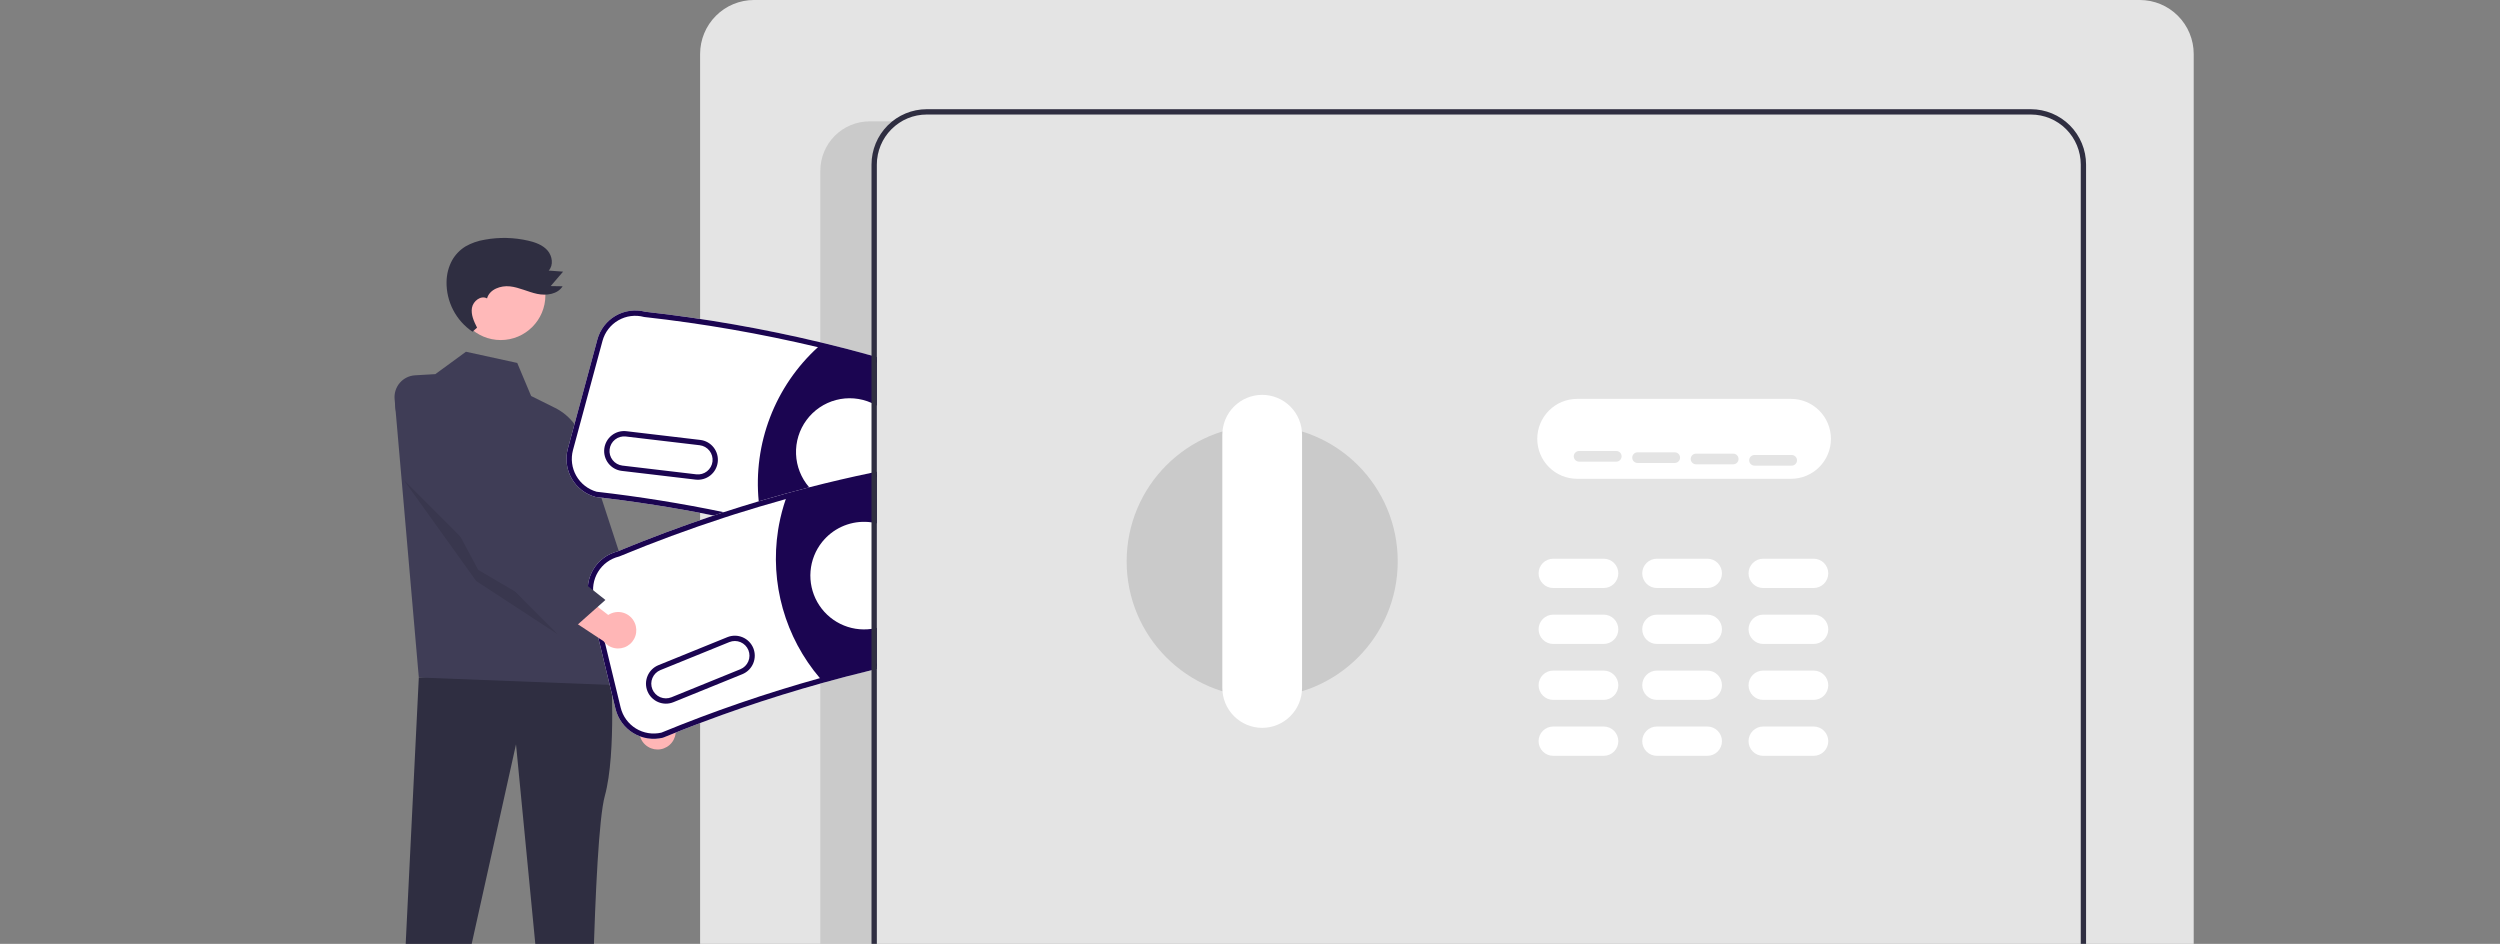 <svg width="837" height="316" viewBox="0 0 837 316" fill="none" xmlns="http://www.w3.org/2000/svg">
<rect x="0" y="0" width="837" height="316" fill="#808080" stroke="none"/>
<g clip-path="url(#clip0_36_14907)">
<path d="M216.975 250.041C216.217 249.584 215.568 248.965 215.074 248.23C214.58 247.494 214.253 246.658 214.116 245.782C213.979 244.905 214.036 244.01 214.282 243.158C214.528 242.306 214.957 241.518 215.539 240.85L204.879 222.123L216.034 222.845L224.447 240.518C225.502 241.573 226.134 242.979 226.223 244.47C226.312 245.961 225.853 247.432 224.932 248.606C224.011 249.78 222.692 250.574 221.226 250.839C219.759 251.103 218.247 250.82 216.975 250.041Z" fill="#FFB6B6"/>
<path d="M204.457 222.926C204.457 222.926 206.487 251.9 202.489 266.491C198.49 281.083 197.777 369.327 197.777 369.327H184.375L172.76 249.209L145.983 369.751L133.218 368.871L140.218 226.829L204.457 222.926Z" fill="#2F2E41"/>
<path d="M145.756 125.257L156.001 117.764L173.168 121.51L177.815 132.577L185.822 136.556C188.455 137.864 190.731 139.794 192.456 142.179C194.18 144.564 195.301 147.333 195.723 150.247L207.162 229.422L140.218 226.828L132.113 133.585C132.029 132.611 132.14 131.63 132.44 130.7C132.741 129.769 133.224 128.909 133.862 128.169C134.5 127.43 135.28 126.826 136.155 126.394C137.03 125.961 137.982 125.709 138.956 125.653L145.756 125.257Z" fill="#3F3D56"/>
<path d="M190.059 142.742L196.242 151.096L223.172 233.42L210.549 238.486L190.335 200.125L190.059 142.742Z" fill="#3F3D56"/>
<path d="M167.645 113.851C175.903 113.851 182.598 107.141 182.598 98.865C182.598 90.588 175.903 83.879 167.645 83.879C159.388 83.879 152.693 90.588 152.693 98.865C152.693 107.141 159.388 113.851 167.645 113.851Z" fill="#FFB9B9"/>
<path opacity="0.1" d="M135.05 160.523L159.45 194.537L186.723 212.362L135.05 160.523Z" fill="black"/>
<path d="M159.721 109.7C158.681 107.619 157.611 105.353 158.009 103.06C158.406 100.767 161.032 98.768 163.059 99.905C163.9 96.86 167.622 95.527 170.755 95.879C173.888 96.23 176.773 97.745 179.858 98.395C182.944 99.045 186.69 98.529 188.358 95.848L184.368 95.779L188.523 90.949L183.707 90.588C185.375 88.783 184.932 85.717 183.317 83.865C181.702 82.012 179.251 81.136 176.86 80.582C172.086 79.479 167.138 79.365 162.319 80.246C160.046 80.598 157.857 81.361 155.858 82.5C153.976 83.65 152.42 85.267 151.342 87.194C150.178 89.368 149.549 91.79 149.507 94.257C149.435 97.561 150.193 100.831 151.71 103.766C153.227 106.701 155.454 109.207 158.188 111.056" fill="#2F2E41"/>
<path d="M716.432 385.26H252.418C247.64 385.255 243.059 383.35 239.68 379.963C236.301 376.577 234.4 371.985 234.395 367.196V18.064C234.4 13.275 236.301 8.683 239.68 5.297C243.059 1.91 247.64 0.005 252.418 0H716.432C721.21 0.005 725.791 1.91 729.17 5.297C732.549 8.683 734.449 13.275 734.455 18.064V367.196C734.449 371.985 732.549 376.577 729.17 379.963C725.791 383.35 721.21 385.255 716.432 385.26V385.26Z" fill="#E4E4E4"/>
<path d="M599.649 160.301H528.021C524.481 160.301 521.086 158.892 518.583 156.383C516.08 153.874 514.674 150.472 514.674 146.924C514.674 143.376 516.08 139.974 518.583 137.465C521.086 134.956 524.481 133.547 528.021 133.547H599.649C603.188 133.547 606.583 134.956 609.086 137.465C611.589 139.974 612.995 143.376 612.995 146.924C612.995 150.472 611.589 153.874 609.086 156.383C606.583 158.892 603.188 160.301 599.649 160.301Z" fill="white"/>
<path d="M536.919 196.865H520.013C518.715 196.865 517.47 196.348 516.552 195.428C515.635 194.508 515.119 193.26 515.119 191.96C515.119 190.659 515.635 189.411 516.552 188.491C517.47 187.571 518.715 187.055 520.013 187.055H536.919C538.217 187.055 539.462 187.571 540.379 188.491C541.297 189.411 541.813 190.659 541.813 191.96C541.813 193.26 541.297 194.508 540.379 195.428C539.462 196.348 538.217 196.865 536.919 196.865V196.865Z" fill="white"/>
<path d="M607.212 196.865H590.306C589.008 196.865 587.763 196.348 586.845 195.428C585.928 194.508 585.412 193.26 585.412 191.96C585.412 190.659 585.928 189.411 586.845 188.491C587.763 187.571 589.008 187.055 590.306 187.055H607.212C608.51 187.055 609.755 187.571 610.672 188.491C611.59 189.411 612.106 190.659 612.106 191.96C612.106 193.26 611.59 194.508 610.672 195.428C609.755 196.348 608.51 196.865 607.212 196.865V196.865Z" fill="white"/>
<path d="M571.62 196.865H554.714C553.416 196.865 552.171 196.348 551.254 195.428C550.336 194.508 549.82 193.26 549.82 191.96C549.82 190.659 550.336 189.411 551.254 188.491C552.171 187.571 553.416 187.055 554.714 187.055H571.62C572.918 187.055 574.163 187.571 575.08 188.491C575.998 189.411 576.514 190.659 576.514 191.96C576.514 193.26 575.998 194.508 575.08 195.428C574.163 196.348 572.918 196.865 571.62 196.865V196.865Z" fill="white"/>
<path d="M536.919 215.593H520.013C518.715 215.593 517.47 215.076 516.552 214.156C515.635 213.237 515.119 211.989 515.119 210.688C515.119 209.387 515.635 208.14 516.552 207.22C517.47 206.3 518.715 205.783 520.013 205.783H536.919C538.217 205.783 539.462 206.3 540.379 207.22C541.297 208.14 541.813 209.387 541.813 210.688C541.813 211.989 541.297 213.237 540.379 214.156C539.462 215.076 538.217 215.593 536.919 215.593Z" fill="white"/>
<path d="M607.212 215.593H590.306C589.008 215.593 587.763 215.076 586.845 214.156C585.928 213.237 585.412 211.989 585.412 210.688C585.412 209.387 585.928 208.14 586.845 207.22C587.763 206.3 589.008 205.783 590.306 205.783H607.212C608.51 205.783 609.755 206.3 610.672 207.22C611.59 208.14 612.106 209.387 612.106 210.688C612.106 211.989 611.59 213.237 610.672 214.156C609.755 215.076 608.51 215.593 607.212 215.593Z" fill="white"/>
<path d="M571.62 215.593H554.714C553.416 215.593 552.171 215.076 551.254 214.156C550.336 213.237 549.82 211.989 549.82 210.688C549.82 209.387 550.336 208.14 551.254 207.22C552.171 206.3 553.416 205.783 554.714 205.783H571.62C572.918 205.783 574.163 206.3 575.08 207.22C575.998 208.14 576.514 209.387 576.514 210.688C576.514 211.989 575.998 213.237 575.08 214.156C574.163 215.076 572.918 215.593 571.62 215.593Z" fill="white"/>
<path d="M536.919 234.322H520.013C518.715 234.322 517.47 233.805 516.552 232.885C515.635 231.965 515.119 230.718 515.119 229.417C515.119 228.116 515.635 226.868 516.552 225.948C517.47 225.029 518.715 224.512 520.013 224.512H536.919C538.217 224.512 539.462 225.029 540.379 225.948C541.297 226.868 541.813 228.116 541.813 229.417C541.813 230.718 541.297 231.965 540.379 232.885C539.462 233.805 538.217 234.322 536.919 234.322Z" fill="white"/>
<path d="M607.212 234.322H590.306C589.008 234.322 587.763 233.805 586.845 232.885C585.928 231.965 585.412 230.718 585.412 229.417C585.412 228.116 585.928 226.868 586.845 225.948C587.763 225.029 589.008 224.512 590.306 224.512H607.212C608.51 224.512 609.755 225.029 610.672 225.948C611.59 226.868 612.106 228.116 612.106 229.417C612.106 230.718 611.59 231.965 610.672 232.885C609.755 233.805 608.51 234.322 607.212 234.322Z" fill="white"/>
<path d="M571.62 234.322H554.714C553.416 234.322 552.171 233.805 551.254 232.885C550.336 231.965 549.82 230.718 549.82 229.417C549.82 228.116 550.336 226.868 551.254 225.948C552.171 225.029 553.416 224.512 554.714 224.512H571.62C572.918 224.512 574.163 225.029 575.08 225.948C575.998 226.868 576.514 228.116 576.514 229.417C576.514 230.718 575.998 231.965 575.08 232.885C574.163 233.805 572.918 234.322 571.62 234.322Z" fill="white"/>
<path d="M536.919 253.05H520.013C518.715 253.05 517.47 252.533 516.552 251.613C515.635 250.694 515.119 249.446 515.119 248.145C515.119 246.844 515.635 245.597 516.552 244.677C517.47 243.757 518.715 243.24 520.013 243.24H536.919C538.217 243.24 539.462 243.757 540.379 244.677C541.297 245.597 541.813 246.844 541.813 248.145C541.813 249.446 541.297 250.694 540.379 251.613C539.462 252.533 538.217 253.05 536.919 253.05Z" fill="white"/>
<path d="M607.212 253.05H590.306C589.008 253.05 587.763 252.533 586.845 251.613C585.928 250.694 585.412 249.446 585.412 248.145C585.412 246.844 585.928 245.597 586.845 244.677C587.763 243.757 589.008 243.24 590.306 243.24H607.212C608.51 243.24 609.755 243.757 610.672 244.677C611.59 245.597 612.106 246.844 612.106 248.145C612.106 249.446 611.59 250.694 610.672 251.613C609.755 252.533 608.51 253.05 607.212 253.05Z" fill="white"/>
<path d="M571.62 253.05H554.714C553.416 253.05 552.171 252.533 551.254 251.613C550.336 250.694 549.82 249.446 549.82 248.145C549.82 246.844 550.336 245.597 551.254 244.677C552.171 243.757 553.416 243.24 554.714 243.24H571.62C572.918 243.24 574.163 243.757 575.08 244.677C575.998 245.597 576.514 246.844 576.514 248.145C576.514 249.446 575.998 250.694 575.08 251.613C574.163 252.533 572.918 253.05 571.62 253.05Z" fill="white"/>
<path d="M422.581 233.429C447.643 233.429 467.96 213.066 467.96 187.947C467.96 162.828 447.643 142.465 422.581 142.465C397.519 142.465 377.202 162.828 377.202 187.947C377.202 213.066 397.519 233.429 422.581 233.429Z" fill="#CACACA"/>
<path d="M422.581 243.686C419.043 243.682 415.65 242.271 413.148 239.763C410.646 237.255 409.238 233.855 409.234 230.309V145.587C409.233 143.83 409.577 142.089 410.247 140.465C410.917 138.84 411.9 137.364 413.14 136.121C414.379 134.878 415.851 133.891 417.471 133.219C419.091 132.546 420.827 132.199 422.581 132.199C424.335 132.199 426.071 132.546 427.691 133.219C429.311 133.891 430.783 134.878 432.023 136.121C433.262 137.364 434.245 138.84 434.915 140.465C435.585 142.089 435.929 143.83 435.928 145.587V230.309C435.924 233.855 434.516 237.255 432.014 239.763C429.512 242.271 426.12 243.682 422.581 243.686V243.686Z" fill="white"/>
<path d="M541.133 154.559H528.676C528.204 154.559 527.751 154.371 527.418 154.037C527.084 153.703 526.896 153.249 526.896 152.776C526.896 152.303 527.084 151.849 527.418 151.515C527.751 151.18 528.204 150.992 528.676 150.992H541.133C541.605 150.992 542.058 151.18 542.391 151.515C542.725 151.849 542.913 152.303 542.913 152.776C542.913 153.249 542.725 153.703 542.391 154.037C542.058 154.371 541.605 154.559 541.133 154.559Z" fill="#E4E4E4"/>
<path d="M560.708 155.003H548.251C547.779 155.003 547.327 154.815 546.993 154.48C546.659 154.146 546.472 153.692 546.472 153.219C546.472 152.746 546.659 152.292 546.993 151.958C547.327 151.623 547.779 151.436 548.251 151.436H560.708C561.18 151.436 561.633 151.623 561.967 151.958C562.3 152.292 562.488 152.746 562.488 153.219C562.488 153.692 562.3 154.146 561.967 154.48C561.633 154.815 561.18 155.003 560.708 155.003Z" fill="#E4E4E4"/>
<path d="M580.283 155.45H567.826C567.354 155.45 566.902 155.262 566.568 154.928C566.234 154.593 566.047 154.139 566.047 153.666C566.047 153.193 566.234 152.74 566.568 152.405C566.902 152.071 567.354 151.883 567.826 151.883H580.283C580.755 151.883 581.208 152.071 581.542 152.405C581.876 152.74 582.063 153.193 582.063 153.666C582.063 154.139 581.876 154.593 581.542 154.928C581.208 155.262 580.755 155.45 580.283 155.45Z" fill="#E4E4E4"/>
<path d="M599.859 155.895H587.402C586.93 155.895 586.477 155.707 586.143 155.373C585.81 155.038 585.622 154.585 585.622 154.112C585.622 153.639 585.81 153.185 586.143 152.851C586.477 152.516 586.93 152.328 587.402 152.328H599.859C600.331 152.328 600.783 152.516 601.117 152.851C601.451 153.185 601.638 153.639 601.638 154.112C601.638 154.585 601.451 155.038 601.117 155.373C600.783 155.707 600.331 155.895 599.859 155.895Z" fill="#E4E4E4"/>
<path d="M293.562 330.189C293.561 332.398 293.998 334.584 294.847 336.622C295.697 338.66 296.941 340.508 298.509 342.059H291.159C288.991 342.059 286.843 341.631 284.84 340.799C282.836 339.968 281.016 338.748 279.482 337.212C277.949 335.675 276.732 333.85 275.903 331.842C275.073 329.834 274.646 327.682 274.646 325.508V57.18C274.646 55.007 275.073 52.854 275.903 50.846C276.732 48.838 277.949 47.014 279.482 45.477C281.016 43.94 282.836 42.721 284.84 41.889C286.843 41.057 288.991 40.629 291.159 40.629H301.855C299.333 42.099 297.239 44.208 295.784 46.743C294.329 49.278 293.563 52.151 293.562 55.076L293.562 330.189Z" fill="#CACACA"/>
<path d="M291.782 119.037C286.159 117.459 280.515 115.996 274.85 114.65C255.478 110.015 235.838 106.584 216.044 104.376C212.689 103.491 209.12 103.969 206.116 105.708C203.111 107.447 200.913 110.305 200.001 113.66L190.115 150.224C189.208 153.594 189.672 157.188 191.405 160.216C193.138 163.244 195.999 165.459 199.36 166.374L199.494 166.401C212.574 167.891 225.778 169.96 238.911 172.599C240.086 172.831 241.252 173.072 242.426 173.322C246.635 174.196 250.831 175.129 255.016 176.122C256.849 176.55 258.673 176.996 260.506 177.451C265.436 178.681 270.368 179.992 275.304 181.384C280.794 182.935 286.286 184.591 291.782 186.351C292.379 186.529 292.975 186.717 293.562 186.913V119.546C292.975 119.367 292.379 119.198 291.782 119.037Z" fill="white"/>
<path d="M291.782 119.037C286.159 117.459 280.515 115.996 274.85 114.65C255.478 110.015 235.838 106.584 216.044 104.376C212.689 103.491 209.12 103.969 206.116 105.708C203.111 107.447 200.913 110.305 200.001 113.66L190.115 150.224C189.208 153.594 189.672 157.188 191.405 160.216C193.138 163.244 195.999 165.459 199.36 166.374L199.494 166.401C212.574 167.891 225.778 169.96 238.911 172.599C240.086 172.831 241.252 173.072 242.426 173.322C246.635 174.196 250.831 175.129 255.016 176.122C256.849 176.55 258.673 176.996 260.506 177.451C265.436 178.681 270.368 179.992 275.304 181.384C280.794 182.935 286.286 184.591 291.782 186.351C292.379 186.529 292.975 186.717 293.562 186.913V185.031C292.966 184.844 292.37 184.656 291.782 184.469C286.728 182.855 281.681 181.336 276.638 179.912C274.752 179.368 272.866 178.842 270.979 178.334C267.58 177.415 264.19 176.535 260.809 175.694C259.012 175.239 257.217 174.802 255.426 174.383C255.292 174.347 255.15 174.32 255.016 174.285C251.964 173.562 248.906 172.873 245.843 172.216C244.668 171.966 243.494 171.716 242.319 171.476C228.154 168.533 213.881 166.241 199.76 164.635C196.872 163.829 194.419 161.912 192.934 159.302C191.449 156.691 191.053 153.598 191.833 150.696L201.718 114.124C202.509 111.214 204.419 108.737 207.03 107.237C209.641 105.737 212.738 105.337 215.643 106.124L215.777 106.142C235.32 108.317 254.712 111.688 273.844 116.237C274.04 116.291 274.236 116.335 274.431 116.38C280.233 117.771 286.017 119.275 291.782 120.892C292.369 121.053 292.966 121.222 293.562 121.401V119.546C292.975 119.367 292.379 119.198 291.782 119.037Z" fill="#1B0551"/>
<path d="M293.562 120.472V185.966C292.966 185.77 292.379 185.583 291.782 185.396C286.524 183.71 281.248 182.123 275.953 180.633C270.872 179.189 265.774 177.83 260.658 176.558C258.843 176.112 257.036 175.675 255.221 175.247C255.15 174.926 255.079 174.605 255.017 174.284C254.687 172.75 254.43 171.198 254.234 169.637C254.145 169.04 254.082 168.442 254.02 167.836C253.084 158.282 254.389 148.64 257.831 139.681C261.273 130.722 266.757 122.693 273.845 116.236C274.103 115.986 274.369 115.746 274.637 115.514C280.385 116.887 286.1 118.373 291.782 119.973C292.379 120.124 292.975 120.294 293.562 120.472Z" fill="#1B0551"/>
<path d="M234.471 147.29L209.726 144.365C208.856 144.261 207.974 144.331 207.13 144.57C206.286 144.809 205.498 145.212 204.81 145.756C204.122 146.3 203.547 146.974 203.119 147.741C202.691 148.508 202.417 149.351 202.315 150.224C202.212 151.096 202.281 151.981 202.52 152.826C202.758 153.672 203.16 154.462 203.703 155.152C204.245 155.841 204.919 156.417 205.683 156.846C206.448 157.276 207.29 157.549 208.161 157.652L232.905 160.578C234.661 160.781 236.426 160.278 237.812 159.18C239.199 158.081 240.094 156.476 240.301 154.717C240.508 152.957 240.011 151.187 238.918 149.795C237.825 148.403 236.226 147.502 234.471 147.29V147.29ZM238.547 154.513C238.392 155.804 237.732 156.98 236.713 157.785C235.694 158.589 234.398 158.955 233.11 158.803L208.365 155.878C207.08 155.721 205.909 155.06 205.109 154.04C204.31 153.02 203.946 151.724 204.098 150.435C204.25 149.147 204.905 147.971 205.92 147.166C206.935 146.361 208.227 145.992 209.513 146.139L234.258 149.064C235.546 149.221 236.72 149.881 237.523 150.902C238.327 151.923 238.695 153.221 238.547 154.513L238.547 154.513Z" fill="#1B0551"/>
<path d="M293.562 135.813V166.874C292.99 167.218 292.395 167.522 291.782 167.784C288.588 169.213 285.048 169.676 281.595 169.115C278.143 168.554 274.929 166.994 272.349 164.627C272.1 164.404 271.851 164.163 271.611 163.913C271.37 163.673 271.139 163.414 270.917 163.155C268.231 160.063 266.678 156.145 266.516 152.048C266.354 147.951 267.592 143.922 270.025 140.626C272.458 137.33 275.941 134.966 279.897 133.923C283.854 132.881 288.046 133.224 291.782 134.894C292.391 135.168 292.985 135.475 293.562 135.813V135.813Z" fill="white"/>
<path d="M291.783 158.295C284.781 159.758 277.826 161.378 270.918 163.156C268.338 163.816 265.766 164.499 263.203 165.207C260.143 166.054 257.082 166.931 254.021 167.838C250.115 168.997 246.215 170.21 242.32 171.476C241.19 171.851 240.051 172.225 238.912 172.6C228.083 176.221 217.326 180.234 206.746 184.612C203.38 185.456 200.482 187.598 198.683 190.573C196.885 193.548 196.332 197.114 197.146 200.496L206.07 237.309C206.896 240.7 209.03 243.624 212.005 245.44C214.979 247.255 218.55 247.814 221.935 246.994L222.06 246.95C239.457 239.797 257.264 233.687 275.385 228.65C280.795 227.143 286.261 225.722 291.783 224.387C292.38 224.244 292.967 224.102 293.563 223.968V157.93C292.966 158.037 292.38 158.161 291.783 158.295Z" fill="white"/>
<path d="M291.783 158.295C284.781 159.758 277.826 161.378 270.918 163.156C268.338 163.816 265.766 164.499 263.203 165.207C260.143 166.054 257.082 166.931 254.021 167.838C250.115 168.997 246.215 170.21 242.32 171.476C241.19 171.851 240.051 172.225 238.912 172.6C228.083 176.221 217.326 180.234 206.746 184.612C203.38 185.456 200.482 187.598 198.683 190.573C196.885 193.548 196.332 197.114 197.146 200.496L206.07 237.309C206.896 240.7 209.03 243.624 212.005 245.44C214.979 247.255 218.55 247.814 221.935 246.994L222.06 246.95C239.457 239.797 257.264 233.687 275.385 228.65C280.795 227.143 286.261 225.722 291.783 224.387C292.38 224.244 292.967 224.102 293.563 223.968V222.131C292.967 222.273 292.38 222.416 291.783 222.559C291.338 222.666 290.885 222.773 290.44 222.88C285.208 224.155 280.032 225.505 274.913 226.929C274.779 226.964 274.637 227.009 274.503 227.045C256.474 232.07 238.757 238.16 221.446 245.282C218.526 245.968 215.455 245.471 212.899 243.9C210.343 242.328 208.509 239.809 207.796 236.89L198.881 200.076C198.173 197.145 198.654 194.052 200.219 191.476C201.784 188.899 204.304 187.05 207.227 186.334L207.36 186.289C218.883 181.509 230.61 177.175 242.427 173.322C243.566 172.948 244.705 172.582 245.843 172.216C248.638 171.334 251.434 170.474 254.234 169.639C257.188 168.756 260.139 167.906 263.087 167.089C263.283 167.035 263.479 166.982 263.675 166.928C266.558 166.134 269.45 165.367 272.35 164.627C278.783 162.986 285.261 161.479 291.783 160.106C292.37 159.981 292.967 159.856 293.563 159.74V157.93C292.966 158.037 292.38 158.161 291.783 158.295Z" fill="#1B0551"/>
<path d="M293.563 158.828V223.047C292.976 223.181 292.38 223.315 291.783 223.457C286.213 224.813 280.667 226.258 275.144 227.791C274.922 227.542 274.708 227.292 274.503 227.042C268.738 220.278 264.502 212.343 262.086 203.782C259.67 195.221 259.131 186.238 260.507 177.449C260.552 177.155 260.605 176.852 260.659 176.557C260.703 176.272 260.756 175.978 260.81 175.692C261.359 172.772 262.12 169.896 263.087 167.086C263.203 166.747 263.319 166.408 263.444 166.07C266.157 165.321 268.88 164.601 271.612 163.911C278.294 162.181 285.018 160.609 291.783 159.194C292.37 159.06 292.967 158.944 293.563 158.828Z" fill="#1B0551"/>
<path d="M252.214 217.004C251.547 215.361 250.257 214.051 248.627 213.36C246.997 212.67 245.161 212.656 243.52 213.32L220.43 222.702C218.793 223.371 217.487 224.664 216.8 226.297C216.113 227.93 216.1 229.769 216.765 231.411C217.43 233.054 218.718 234.364 220.346 235.055C221.974 235.747 223.809 235.762 225.449 235.098L248.539 225.717C250.176 225.046 251.482 223.753 252.171 222.12C252.86 220.488 252.875 218.648 252.214 217.004V217.004ZM247.872 224.058L224.781 233.449C223.578 233.936 222.231 233.925 221.036 233.418C219.841 232.911 218.896 231.949 218.408 230.744C217.92 229.539 217.929 228.189 218.433 226.99C218.938 225.792 219.896 224.843 221.098 224.352L244.188 214.97C245.39 214.481 246.737 214.49 247.933 214.996C249.129 215.502 250.075 216.463 250.563 217.668C251.052 218.873 251.043 220.223 250.538 221.422C250.033 222.62 249.074 223.568 247.872 224.058V224.058Z" fill="#1B0551"/>
<path d="M293.562 175.231V210.199C292.975 210.348 292.381 210.467 291.782 210.555C288.21 211.057 284.57 210.47 281.335 208.871C278.1 207.272 275.419 204.734 273.642 201.588C271.865 198.442 271.073 194.833 271.369 191.23C271.666 187.627 273.037 184.196 275.304 181.384C275.509 181.126 275.722 180.876 275.954 180.635C276.167 180.385 276.398 180.145 276.639 179.913C278.606 177.962 280.996 176.494 283.623 175.621C286.25 174.749 289.042 174.496 291.782 174.883C292.382 174.964 292.976 175.08 293.562 175.231V175.231Z" fill="white"/>
<path d="M291.782 114.39V203.402C292.379 203.205 292.975 203.018 293.562 202.84V115.202C292.966 114.925 292.379 114.658 291.782 114.39ZM291.782 114.39V203.402C292.379 203.205 292.975 203.018 293.562 202.84V115.202C292.966 114.925 292.379 114.658 291.782 114.39ZM291.782 114.39V203.402C292.379 203.205 292.975 203.018 293.562 202.84V115.202C292.966 114.925 292.379 114.658 291.782 114.39ZM291.782 120.892V223.458C292.379 223.316 292.975 223.182 293.562 223.048V121.4C292.966 121.222 292.37 121.052 291.782 120.892V120.892ZM291.782 120.892V223.458C292.379 223.316 292.975 223.182 293.562 223.048V121.4C292.966 121.222 292.37 121.052 291.782 120.892V120.892ZM291.782 120.892V223.458C292.379 223.316 292.975 223.182 293.562 223.048V121.4C292.966 121.222 292.37 121.052 291.782 120.892V120.892ZM291.782 120.892V223.458C292.379 223.316 292.975 223.182 293.562 223.048V121.4C292.966 121.222 292.37 121.052 291.782 120.892V120.892ZM291.782 120.892V224.386C292.379 224.243 292.966 224.1 293.562 223.967V121.4C292.966 121.222 292.37 121.052 291.782 120.892V120.892ZM679.951 36.562H310.254C305.358 36.571 300.664 38.524 297.202 41.994C293.739 45.464 291.79 50.169 291.782 55.076V330.19C291.791 335.096 293.74 339.8 297.202 343.269C300.665 346.737 305.359 348.689 310.254 348.695H679.951C684.846 348.689 689.539 346.737 693 343.268C696.461 339.799 698.409 335.096 698.415 330.19V55.076C698.41 50.169 696.464 45.464 693.003 41.993C689.541 38.522 684.848 36.569 679.951 36.562V36.562ZM696.635 330.19C696.63 334.623 694.871 338.873 691.743 342.008C688.616 345.143 684.375 346.906 679.951 346.911H310.254C305.83 346.907 301.588 345.144 298.459 342.009C295.329 338.875 293.568 334.624 293.562 330.19V55.076C293.568 50.641 295.329 46.39 298.458 43.254C301.587 40.117 305.829 38.353 310.254 38.346H679.951C684.376 38.351 688.618 40.116 691.746 43.252C694.874 46.389 696.632 50.642 696.635 55.076V330.19ZM291.782 120.892V222.558C292.379 222.415 292.966 222.272 293.562 222.129V121.4C292.966 121.222 292.37 121.052 291.782 120.892V120.892ZM291.782 120.892V223.458C292.379 223.316 292.975 223.182 293.562 223.048V121.4C292.966 121.222 292.37 121.052 291.782 120.892V120.892ZM291.782 120.892V223.458C292.379 223.316 292.975 223.182 293.562 223.048V121.4C292.966 121.222 292.37 121.052 291.782 120.892V120.892ZM291.782 120.892V223.458C292.379 223.316 292.975 223.182 293.562 223.048V121.4C292.966 121.222 292.37 121.052 291.782 120.892V120.892ZM291.782 114.39V203.402C292.379 203.205 292.975 203.018 293.562 202.84V115.202C292.966 114.925 292.379 114.658 291.782 114.39V114.39ZM291.782 114.39V203.402C292.379 203.205 292.975 203.018 293.562 202.84V115.202C292.966 114.925 292.379 114.658 291.782 114.39V114.39Z" fill="#2F2E41"/>
<path d="M212.526 208.571C212.177 207.755 211.654 207.027 210.994 206.436C210.334 205.845 209.552 205.407 208.705 205.152C207.857 204.896 206.964 204.83 206.089 204.958C205.213 205.086 204.376 205.405 203.636 205.892L186.578 192.756L185.772 203.931L202.095 214.692C202.994 215.883 204.297 216.702 205.759 216.994C207.22 217.285 208.737 217.03 210.023 216.275C211.309 215.521 212.274 214.319 212.735 212.9C213.196 211.48 213.122 209.939 212.526 208.571V208.571Z" fill="#FFB6B6"/>
<path d="M143.789 129.292L138.176 126.633C138.176 126.633 129.133 129.182 133.526 141.167L160.112 190.808L192.571 209.854L202.689 200.867L170.208 175.108L143.789 129.292Z" fill="#3F3D56"/>
</g>
<defs>
<clipPath id="clip0_36_14907">
<rect width="837" height="316" fill="white"/>
</clipPath>
</defs>
</svg>
